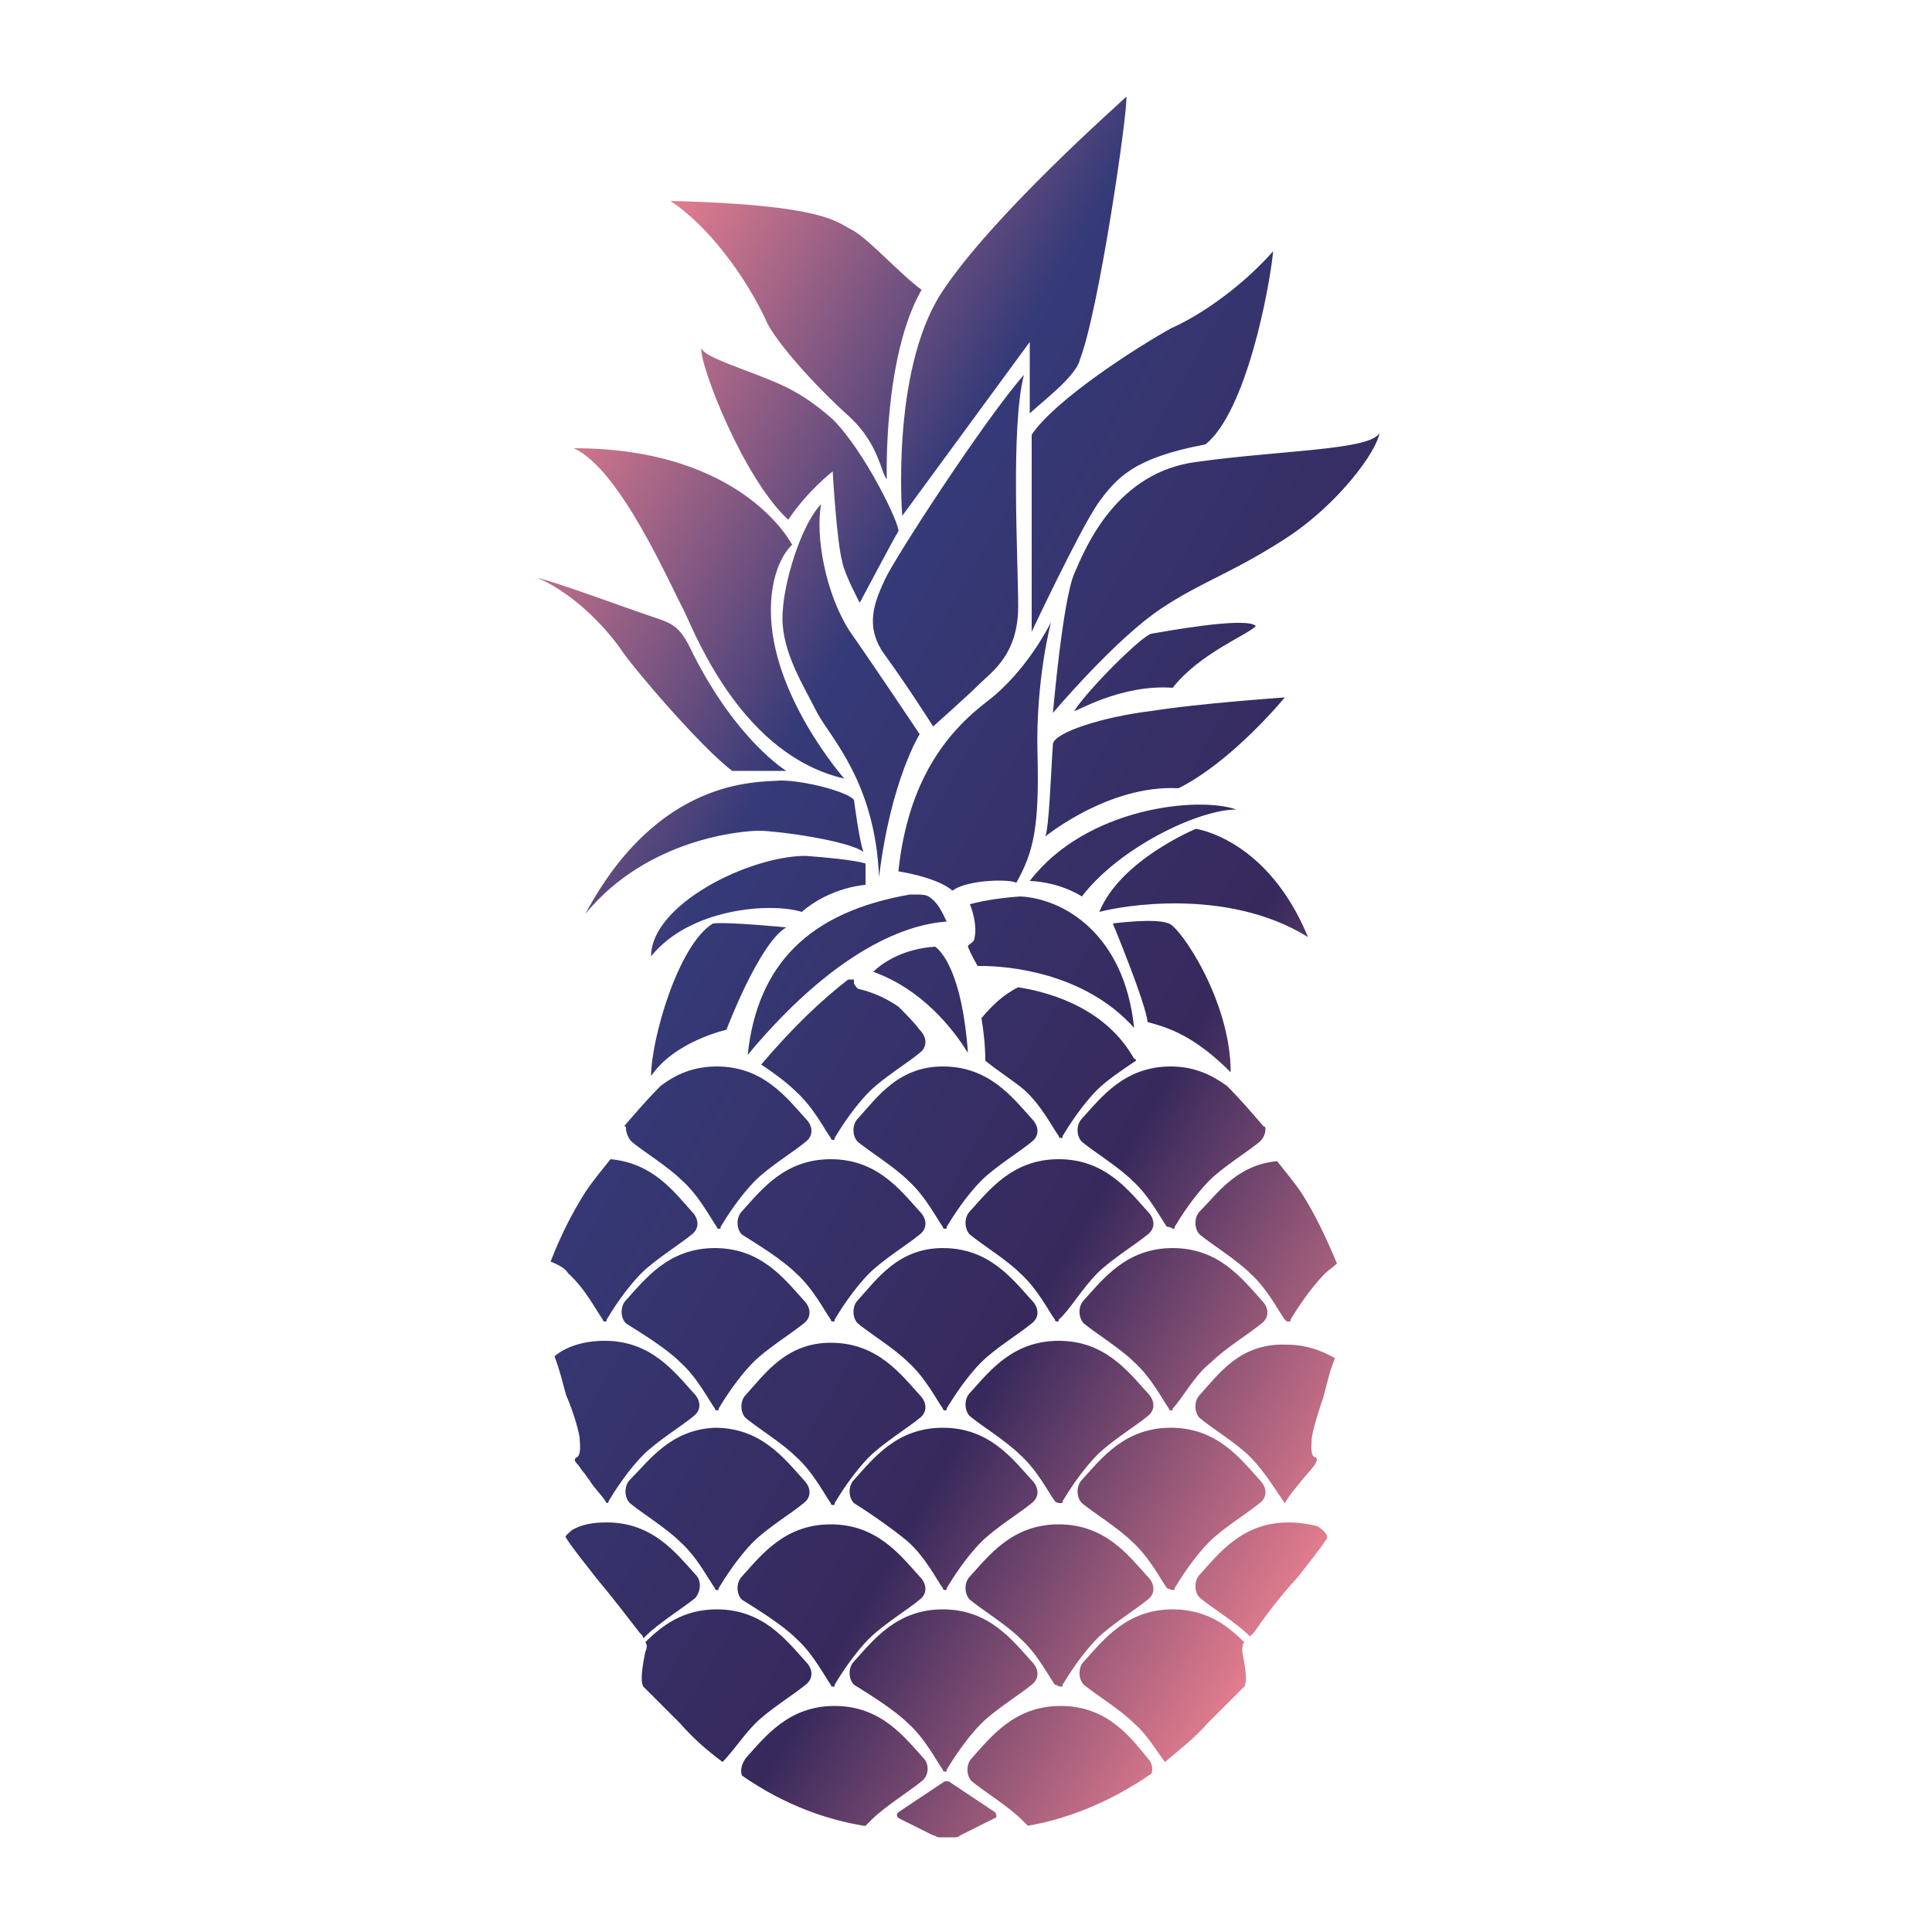<?xml version="1.0" encoding="utf-8"?>
<!-- Generator: Adobe Illustrator 24.1.2, SVG Export Plug-In . SVG Version: 6.00 Build 0)  -->
<svg version="1.1" id="Capa_1" xmlns="http://www.w3.org/2000/svg" xmlns:xlink="http://www.w3.org/1999/xlink" x="0px" y="0px"
	 viewBox="0 0 100 100" style="enable-background:new 0 0 100 100;" xml:space="preserve">
<style type="text/css">
	.st0{fill:url(#SVGID_1_);}
</style>
<linearGradient id="SVGID_1_" gradientUnits="userSpaceOnUse" x1="77.236" y1="65.183" x2="21.614" y2="33.07">
	<stop  offset="0" style="stop-color:#E37D8E"/>
	<stop  offset="0.3" style="stop-color:#37295C"/>
	<stop  offset="0.7" style="stop-color:#353A78"/>
	<stop  offset="1" style="stop-color:#E37D8E"/>
</linearGradient>
<path class="st0" d="M41.2,65.9c0.9,0.8,1.5,2,1.8,2.4c0,0.1,0.1,0.1,0.1,0.1c0.1,0,0.1,0,0.1-0.1c0.3-0.5,1-1.6,1.8-2.4
	c0.7-0.7,2-1.5,2.6-2c0.4-0.3,0.4-0.8,0-1.2c-1-1.1-2.2-2.7-4.6-2.7c-2.4,0-3.6,1.6-4.6,2.7c-0.3,0.3-0.3,0.9,0,1.2
	C39.2,64.4,40.5,65.2,41.2,65.9z M38.6,72.2c-0.3,0.3-0.3,0.9,0,1.2c0.6,0.5,1.9,1.3,2.6,2c0.9,0.8,1.5,2,1.8,2.4
	c0,0.1,0.1,0.1,0.1,0.1c0.1,0,0.1,0,0.1-0.1c0.3-0.5,1-1.6,1.8-2.4c0.7-0.7,2-1.5,2.6-2c0.4-0.3,0.4-0.8,0-1.2
	c-1-1.1-2.2-2.7-4.6-2.7C40.7,69.5,39.6,71.1,38.6,72.2z M47,79.8c0.9,0.8,1.5,2,1.8,2.4c0,0.1,0.1,0.1,0.1,0.1c0.1,0,0.1,0,0.1-0.1
	c0.3-0.5,1-1.6,1.8-2.4c0.7-0.7,2-1.5,2.6-2c0.4-0.3,0.4-0.8,0-1.2c-1-1.1-2.2-2.7-4.6-2.7c-2.4,0-3.6,1.6-4.6,2.7
	c-0.3,0.3-0.3,0.9,0,1.2C45,78.3,46.3,79.2,47,79.8z M32.4,58.4c0,0.2,0.1,0.5,0.3,0.7c0.6,0.5,1.9,1.3,2.6,2c0.9,0.8,1.5,2,1.8,2.4
	c0,0.1,0.1,0.1,0.1,0.1c0.1,0,0.1,0,0.1-0.1c0.3-0.5,1-1.6,1.8-2.4c0.7-0.7,2-1.5,2.6-2c0.4-0.3,0.4-0.8,0-1.2
	c-1-1.1-2.2-2.7-4.6-2.7c-1.2,0-2.1,0.4-2.9,1c-0.7,0.7-1.3,1.4-1.9,2.1C32.4,58.3,32.4,58.3,32.4,58.4z M37.6,53.3
	c0,0,1.7-4.5,3.1-5.3c0,0-3.1-0.3-3.8-0.2c-1.8,1.1-3.2,6-3.2,7.9C34.9,53.9,37.6,53.3,37.6,53.3z M60.7,63.6c0.1,0,0.1,0,0.1-0.1
	c0.3-0.5,1-1.6,1.8-2.4c0.7-0.7,2-1.5,2.6-2c0.2-0.2,0.3-0.4,0.3-0.7c0,0,0-0.1-0.1-0.1c-0.6-0.7-1.2-1.4-1.9-2.1
	c-0.7-0.5-1.6-1-2.9-1c-2.4,0-3.6,1.6-4.6,2.7c-0.3,0.3-0.3,0.9,0,1.2c0.6,0.5,1.9,1.3,2.6,2c0.9,0.8,1.5,2,1.8,2.4
	C60.6,63.5,60.7,63.6,60.7,63.6z M40.4,19.9c-1.8-0.8-4-1.4-4.1-1.9c-0.1,0.9,2.2,6.8,4.5,8.9c1-1.5,2.3-2.5,2.3-2.5
	s0.2,3.6,0.5,4.7c0.1,0.6,0.9,2.1,0.9,2.1s1.8-3.4,2-3.7c0.1-0.3-1.7-4.1-3.4-5.8C42.3,21,41.5,20.4,40.4,19.9z M45.8,30
	c-0.5,1.1-1.1,2.4,0,3.9c1.1,1.5,2.5,3.7,2.5,3.7s1.8-1.6,2.4-2.2c0.6-0.6,2-1.5,2-4s-0.4-9.3,0.3-12C50.9,21.8,46.3,28.9,45.8,30z
	 M61.9,42.9c0,0-3.9,1.6-5,4.3c1.1-0.3,6.6-1.3,10.8,1.3C65.6,43.4,61.9,42.9,61.9,42.9z M33.7,49.5c2-2.5,6.2-2.8,7.8-2.3
	c1.5-1.3,3.3-1.4,3.3-1.4v-1.1c0,0-0.4-0.2-3.1-0.4C38.8,44.3,33.7,46.8,33.7,49.5z M56.8,65.9c0.7-0.7,2-1.5,2.6-2
	c0.4-0.3,0.4-0.8,0-1.2c-1-1.1-2.2-2.7-4.6-2.7c-2.4,0-3.6,1.6-4.6,2.7c-0.3,0.3-0.3,0.9,0,1.2c0.6,0.5,1.9,1.3,2.6,2
	c0.9,0.8,1.5,2,1.8,2.4c0,0.1,0.1,0.1,0.1,0.1c0.1,0,0.1,0,0.1-0.1C55.3,67.9,56,66.7,56.8,65.9z M51.1,36.3
	c-2.1,1.6-4.1,4.1-4.6,8.8c0,0,2,0.3,2.8,1c0.8-0.6,3.1-0.6,3.3-0.4c0.9-1.6,1.2-2.9,1.1-6.7c-0.1-3.8,0.7-6.8,0.7-6.8
	S53.2,34.7,51.1,36.3z M50.1,49c0.2,0.5,0.4,0.8,0.5,1c0.1,0,0.1,0,0.2,0c1.3,0,5.3,0.3,7.9,3.2c-0.5-4.9-3.7-6.7-5.9-6.8
	c-1.4,0.1-2.2,0.3-2.6,0.4c0.2,0.5,0.4,1.3,0.2,1.9C50.2,48.9,50.1,48.9,50.1,49z M48.2,46.5c-0.2-0.2-0.5-0.2-0.8-0.2
	c-0.1,0-0.2,0-0.3,0c-5.2,0.9-7.9,3.6-8.4,8.3c5-6,8.8-6.8,10.3-6.9C48.8,47.3,48.6,46.8,48.2,46.5z M60.7,35.6
	c1.4-1.8,4-2.8,4.3-3.2c-0.5-0.5-4.8,0.3-5.4,0.4c-0.5,0.1-3.3,2.9-4,4C55.6,36.9,58,35.4,60.7,35.6z M64,41.9
	c-2-0.7-7.8-0.1-10.7,3.7c0,0,1.4,0,2.7,0.8C57.9,43.9,62,41.9,64,41.9z M54.5,38.5c-0.1,1.4-0.2,4.4-0.4,4.8c0,0,3.3-2.7,6.9-2.5
	c2.8-1.4,5.5-4.7,5.5-4.7s-4.4,0.3-6.9,0.7C57.1,37.1,54.6,37.9,54.5,38.5z M55.6,29.7c-0.6,1.4-1.1,7.2-1.1,7.2s3.2-3.8,5.6-5.4
	c2.1-1.4,3.6-1.8,6.4-3.6c2.8-1.8,4.8-4.6,4.9-5.5c-0.4,0.9-5.1,0.9-9.4,1.5C57.8,24.4,56.2,28.3,55.6,29.7z M63.7,55.5
	c0-3.7-2.6-7.5-3.2-7.7c-0.7-0.3-2.9,0-2.9,0s1.7,4.1,1.8,5.1C60.5,53.2,61.8,53.6,63.7,55.5z M43.9,50.7c-1.3,1-2.8,2.4-4.5,4.4
	c0.6,0.4,1.3,0.9,1.8,1.4c0.9,0.8,1.5,2,1.8,2.4c0,0.1,0.1,0.1,0.1,0.1c0.1,0,0.1,0,0.1-0.1c0.3-0.5,1-1.6,1.8-2.4
	c0.7-0.7,2-1.5,2.6-2c0.4-0.3,0.4-0.8,0-1.2c-0.3-0.4-0.7-0.8-1.1-1.2c-0.6-0.4-1.2-0.7-2-0.9c-0.1,0-0.2-0.1-0.3-0.3
	c0-0.1,0-0.1,0-0.2C44.2,50.7,44.1,50.7,43.9,50.7z M52.7,51.1c-0.8,0.4-1.4,1-1.9,1.6c0.1,0.6,0.2,1.4,0.2,2.2c0.6,0.5,1.4,1,2,1.5
	c0.9,0.8,1.5,2,1.8,2.4c0,0.1,0.1,0.1,0.1,0.1c0.1,0,0.1,0,0.1-0.1c0.3-0.5,1-1.6,1.8-2.4c0.5-0.5,1.4-1.1,2-1.5c0,0,0-0.1-0.1-0.1
	C57.3,52.3,54.6,51.4,52.7,51.1z M48.4,49c-1.6,0.1-2.7,0.8-3.2,1.3c2.5,0.9,4.1,2.9,4.9,4.2C49.8,50.3,48.7,49.2,48.4,49z
	 M44.4,67.3c-0.3,0.3-0.3,0.9,0,1.2c0.6,0.5,1.9,1.3,2.6,2c0.9,0.8,1.5,2,1.8,2.4c0,0.1,0.1,0.1,0.1,0.1c0.1,0,0.1,0,0.1-0.1
	c0.3-0.5,1-1.6,1.8-2.4c0.7-0.7,2-1.5,2.6-2c0.4-0.3,0.4-0.8,0-1.2c-1-1.1-2.2-2.7-4.6-2.7C46.5,64.6,45.4,66.2,44.4,67.3z
	 M44.4,57.9c-0.3,0.3-0.3,0.9,0,1.2c0.6,0.5,1.9,1.3,2.6,2c0.9,0.8,1.5,2,1.8,2.4c0,0.1,0.1,0.1,0.1,0.1c0.1,0,0.1,0,0.1-0.1
	c0.3-0.5,1-1.6,1.8-2.4c0.7-0.7,2-1.5,2.6-2c0.4-0.3,0.4-0.8,0-1.2c-1-1.1-2.2-2.7-4.6-2.7C46.5,55.2,45.4,56.8,44.4,57.9z
	 M54.9,77.8c0.1,0,0.1,0,0.1-0.1c0.3-0.5,1-1.6,1.8-2.4c0.7-0.7,2-1.5,2.6-2c0.4-0.3,0.4-0.8,0-1.2c-1-1.1-2.2-2.7-4.6-2.7
	c-2.4,0-3.6,1.6-4.6,2.7c-0.3,0.3-0.3,0.9,0,1.2c0.6,0.5,1.9,1.3,2.6,2c0.9,0.8,1.5,2,1.8,2.4C54.7,77.8,54.8,77.8,54.9,77.8z
	 M36,81.5c-1-1.1-2.2-2.7-4.6-2.7c-0.7,0-1.3,0.1-1.8,0.4c-0.2,0.2-0.4,0.3-0.3,0.4c0.3,0.5,1.2,1.6,1.5,2c1,1.2,1.6,2,2.3,2.9
	c0.1,0.1,0.2,0.2,0.2,0.3c0,0,0.1-0.1,0.1-0.1c0.7-0.7,2-1.5,2.6-2C36.3,82.3,36.3,81.8,36,81.5z M39.1,89.2c0.7-0.7,2-1.5,2.6-2
	c0.4-0.3,0.4-0.8,0-1.2c-1-1.1-2.2-2.7-4.6-2.7c-1.7,0-2.8,0.8-3.7,1.7c0.1,0.1,0.1,0.3,0,0.5c-0.1,0.5-0.3,1.5-0.1,1.8
	c0.3,0.3,1.6,1.6,1.9,1.9c0.7,0.8,1.4,1.4,2.2,2C37.9,90.7,38.5,89.8,39.1,89.2z M30,74.4c0,0.2,0.1,0.8-0.1,1
	c-0.2,0.1-0.2,0.2,0,0.4c0.1,0.1,0.2,0.3,0.3,0.4c0.1,0.1,0.2,0.3,0.3,0.4c0.3,0.5,0.6,0.7,0.9,1.2c0,0,0,0,0,0c0,0,0.1,0,0.1-0.1
	c0.3-0.5,1-1.6,1.8-2.4c0.7-0.7,2-1.5,2.6-2c0.4-0.3,0.4-0.8,0-1.2c-1-1.1-2.2-2.7-4.6-2.7c-1.1,0-2,0.3-2.6,0.8
	c0.3,0.8,0.4,1.3,0.6,2C29.6,72.9,29.9,73.8,30,74.4z M35.4,31.6c0.7,1.5,3.1,7.5,8.3,8.7c0,0-3.8-4.3-3.8-8.7
	c0-2.5,1.1-3.4,1.1-3.4s-2.5-5-11.3-5C32.1,24.3,34.6,30.1,35.4,31.6z M32.2,33.7c0.6,0.9,4.1,5,5.7,6.2h2.8c0,0-2.5-1.5-4.8-6
	c-0.7-1.5-1-1.6-2.2-2c-1.2-0.4-4.7-1.7-5.9-2C29.9,30.8,31.6,32.8,32.2,33.7z M47.8,91c-1-1.1-2.2-2.7-4.6-2.7
	c-2.4,0-3.6,1.6-4.6,2.7c-0.2,0.3-0.3,0.6-0.2,0.9c2.3,1.6,4.5,2.3,6.3,2.6c0,0,0.1,0,0.1,0c0.1-0.1,0.2-0.2,0.3-0.3
	c0.7-0.7,2-1.5,2.6-2C48.1,91.9,48.1,91.3,47.8,91z M68.2,79c-0.4-0.1-0.9-0.2-1.5-0.2c-2.4,0-3.6,1.6-4.6,2.7
	c-0.3,0.3-0.3,0.9,0,1.2c0.6,0.5,1.9,1.3,2.6,2c0,0,0,0,0,0c0.1-0.1,0.1-0.1,0.2-0.2c0.7-1,1.3-1.8,2.3-2.9c0.3-0.4,1.2-1.5,1.5-2
	C68.7,79.4,68.5,79.2,68.2,79z M62.1,72.2c-0.3,0.3-0.3,0.9,0,1.2c0.6,0.5,1.9,1.3,2.6,2c0.8,0.8,1.5,2,1.8,2.4
	c0.3-0.5,0.5-0.7,0.9-1.2c0.3-0.4,1.1-1.1,0.6-1.2c-0.2-0.2-0.1-0.8-0.1-1c0.1-0.6,0.4-1.5,0.6-2.1c0.2-0.7,0.3-1.3,0.6-2
	c0,0,0,0,0,0c-0.7-0.4-1.5-0.7-2.5-0.7C64.2,69.5,63.1,71.1,62.1,72.2z M39.7,16.7c0.5,1,2.3,3.1,4.3,4.9c1.5,1.4,1.6,2.9,1.9,3.2
	c0,0-0.2-6.3,1.8-9.8c-1.1-0.8-2.8-2.7-3.6-3.1c-0.8-0.4-1.4-1.3-9.4-1.5C37.1,12,39,15.1,39.7,16.7z M54.9,88.3
	c-2.4,0-3.6,1.6-4.6,2.7c-0.3,0.3-0.3,0.9,0,1.2c0.6,0.5,1.9,1.3,2.6,2c0.1,0.1,0.2,0.2,0.3,0.3c0,0,0,0,0,0
	c1.8-0.3,4.1-1.1,6.4-2.7c0.1-0.3,0-0.6-0.2-0.8C58.5,89.9,57.3,88.3,54.9,88.3z M64.4,85c-0.8-0.8-1.9-1.7-3.7-1.7
	c-2.4,0-3.6,1.6-4.6,2.7c-0.3,0.3-0.3,0.9,0,1.2c0.6,0.5,1.9,1.3,2.6,2c0.7,0.6,1.2,1.5,1.6,2c0.7-0.6,1.5-1.2,2.2-2
	c0.3-0.3,1.6-1.6,1.9-1.9c0.2-0.3,0-1.3-0.1-1.8C64.3,85.3,64.3,85.1,64.4,85z M49.1,92.2c-0.1,0-0.1,0-0.2,0l-2.4,1.6
	c-0.1,0.1-0.1,0.2,0,0.3l1.8,0.9c0.1,0,0.2,0.1,0.3,0.1c0.1,0,0.3,0,0.4,0c0.1,0,0.3,0,0.4,0c0.1,0,0.2,0,0.3-0.1l1.8-0.9
	c0.1,0,0.1-0.2,0-0.3L49.1,92.2z M32.6,76.6c-0.3,0.3-0.3,0.9,0,1.2c0.6,0.5,1.9,1.3,2.6,2c0.9,0.8,1.5,2,1.8,2.4
	c0,0.1,0.1,0.1,0.1,0.1c0.1,0,0.1,0,0.1-0.1c0.3-0.5,1-1.6,1.8-2.4c0.7-0.7,2-1.5,2.6-2c0.4-0.3,0.4-0.8,0-1.2
	c-1-1.1-2.2-2.7-4.6-2.7C34.7,74,33.6,75.6,32.6,76.6z M35.2,70.5c0.9,0.8,1.5,2,1.8,2.4c0,0.1,0.1,0.1,0.1,0.1c0.1,0,0.1,0,0.1-0.1
	c0.3-0.5,1-1.6,1.8-2.4c0.7-0.7,2-1.5,2.6-2c0.4-0.3,0.4-0.8,0-1.2c-1-1.1-2.2-2.7-4.6-2.7c-2.4,0-3.6,1.6-4.6,2.7
	c-0.3,0.3-0.3,0.9,0,1.2C33.2,69,34.5,69.8,35.2,70.5z M42.3,36.9c0.7,1.3,3,3.6,3.2,8.5c0.6-5,2.1-7.4,2.1-7.4s-2.2-3.3-3.6-5.3
	c-1.3-2-1.8-5-1.5-6.6c-1,1-2,4.1-2,5.9C40.5,33.8,41.6,35.5,42.3,36.9z M41.2,84.8c0.9,0.8,1.5,2,1.8,2.4c0,0.1,0.1,0.1,0.1,0.1
	c0.1,0,0.1,0,0.1-0.1c0.3-0.5,1-1.6,1.8-2.4c0.7-0.7,2-1.5,2.6-2c0.4-0.3,0.4-0.8,0-1.2c-1-1.1-2.2-2.7-4.6-2.7
	c-2.4,0-3.6,1.6-4.6,2.7c-0.3,0.3-0.3,0.9,0,1.2C39.2,83.3,40.5,84.1,41.2,84.8z M47,89.2c0.9,0.8,1.5,2,1.8,2.4
	c0,0.1,0.1,0.1,0.1,0.1c0.1,0,0.1,0,0.1-0.1c0.3-0.5,1-1.6,1.8-2.4c0.7-0.7,2-1.5,2.6-2c0.4-0.3,0.4-0.8,0-1.2
	c-1-1.1-2.2-2.7-4.6-2.7c-2.4,0-3.6,1.6-4.6,2.7c-0.3,0.3-0.3,0.9,0,1.2C45,87.7,46.3,88.5,47,89.2z M30.3,47.3
	c3.2-3.9,8.1-4.3,9-4.3s4.6,0.5,5.4,1.1c-0.2-0.4-0.5-2.7-0.5-2.7c-0.3-0.4-2.5-1-3.8-1C39.2,40.5,34.1,40.2,30.3,47.3z M29.4,65.9
	c0.9,0.8,1.5,2,1.8,2.4c0,0.1,0.1,0.1,0.1,0.1c0.1,0,0.1,0,0.1-0.1c0.3-0.5,1-1.6,1.8-2.4c0.7-0.7,2-1.5,2.6-2
	c0.4-0.3,0.4-0.8,0-1.2c-0.9-1-2-2.5-4.2-2.7c-0.4,0.5-0.9,1.1-1.3,1.7c-0.7,1.1-1.3,2.3-1.8,3.6C29,65.5,29.3,65.7,29.4,65.9z
	 M53.4,22.5v10.2c0,0,2.4-5.1,3.4-6.6c1-1.4,1.9-2.4,5.6-3.1c2.1-1.7,3.3-8,3.5-10c-1.4,1.6-3.5,3.2-5.3,4
	C58.8,18,54.6,20.7,53.4,22.5z M46.7,26.7l6.6-9v3.7c0.5-0.5,2.4-1.9,2.6-2.8C56.9,16,58.4,5.6,58.3,5c-0.4,0.4-7,6.2-9.6,10.2
	C46.1,19.3,46.7,26.7,46.7,26.7z M66.7,68.4c0.1,0,0.1,0,0.1-0.1c0.3-0.5,1-1.6,1.8-2.4c0.2-0.2,0.4-0.3,0.6-0.5
	c-0.5-1.2-1.1-2.5-1.8-3.6c-0.4-0.6-0.9-1.2-1.3-1.7c-2.1,0.2-3.1,1.7-4,2.6c-0.3,0.3-0.3,0.9,0,1.2c0.6,0.5,1.9,1.3,2.6,2
	c0.9,0.8,1.5,2,1.8,2.4C66.6,68.4,66.6,68.4,66.7,68.4z M54.9,87.3c0.1,0,0.1,0,0.1-0.1c0.3-0.5,1-1.6,1.8-2.4c0.7-0.7,2-1.5,2.6-2
	c0.4-0.3,0.4-0.8,0-1.2c-1-1.1-2.2-2.7-4.6-2.7c-2.4,0-3.6,1.6-4.6,2.7c-0.3,0.3-0.3,0.9,0,1.2c0.6,0.5,1.9,1.3,2.6,2
	c0.9,0.8,1.5,2,1.8,2.4C54.7,87.2,54.8,87.3,54.9,87.3z M62.7,70.5c0.7-0.7,2-1.5,2.6-2c0.4-0.3,0.4-0.8,0-1.2
	c-1-1.1-2.2-2.7-4.6-2.7c-2.4,0-3.6,1.6-4.6,2.7c-0.3,0.3-0.3,0.9,0,1.2c0.6,0.5,1.9,1.3,2.6,2c0.9,0.8,1.5,2,1.8,2.4
	c0,0.1,0.1,0.1,0.1,0.1c0.1,0,0.1,0,0.1-0.1C61.2,72.4,61.8,71.2,62.7,70.5z M60.7,82.3c0.1,0,0.1,0,0.1-0.1c0.3-0.5,1-1.6,1.8-2.4
	c0.7-0.7,2-1.5,2.6-2c0.4-0.3,0.4-0.8,0-1.2c-1-1.1-2.2-2.7-4.6-2.7c-2.4,0-3.6,1.6-4.6,2.7c-0.3,0.3-0.3,0.9,0,1.2
	c0.6,0.5,1.9,1.3,2.6,2c0.9,0.8,1.5,2,1.8,2.4C60.6,82.3,60.7,82.3,60.7,82.3z"/>
</svg>
